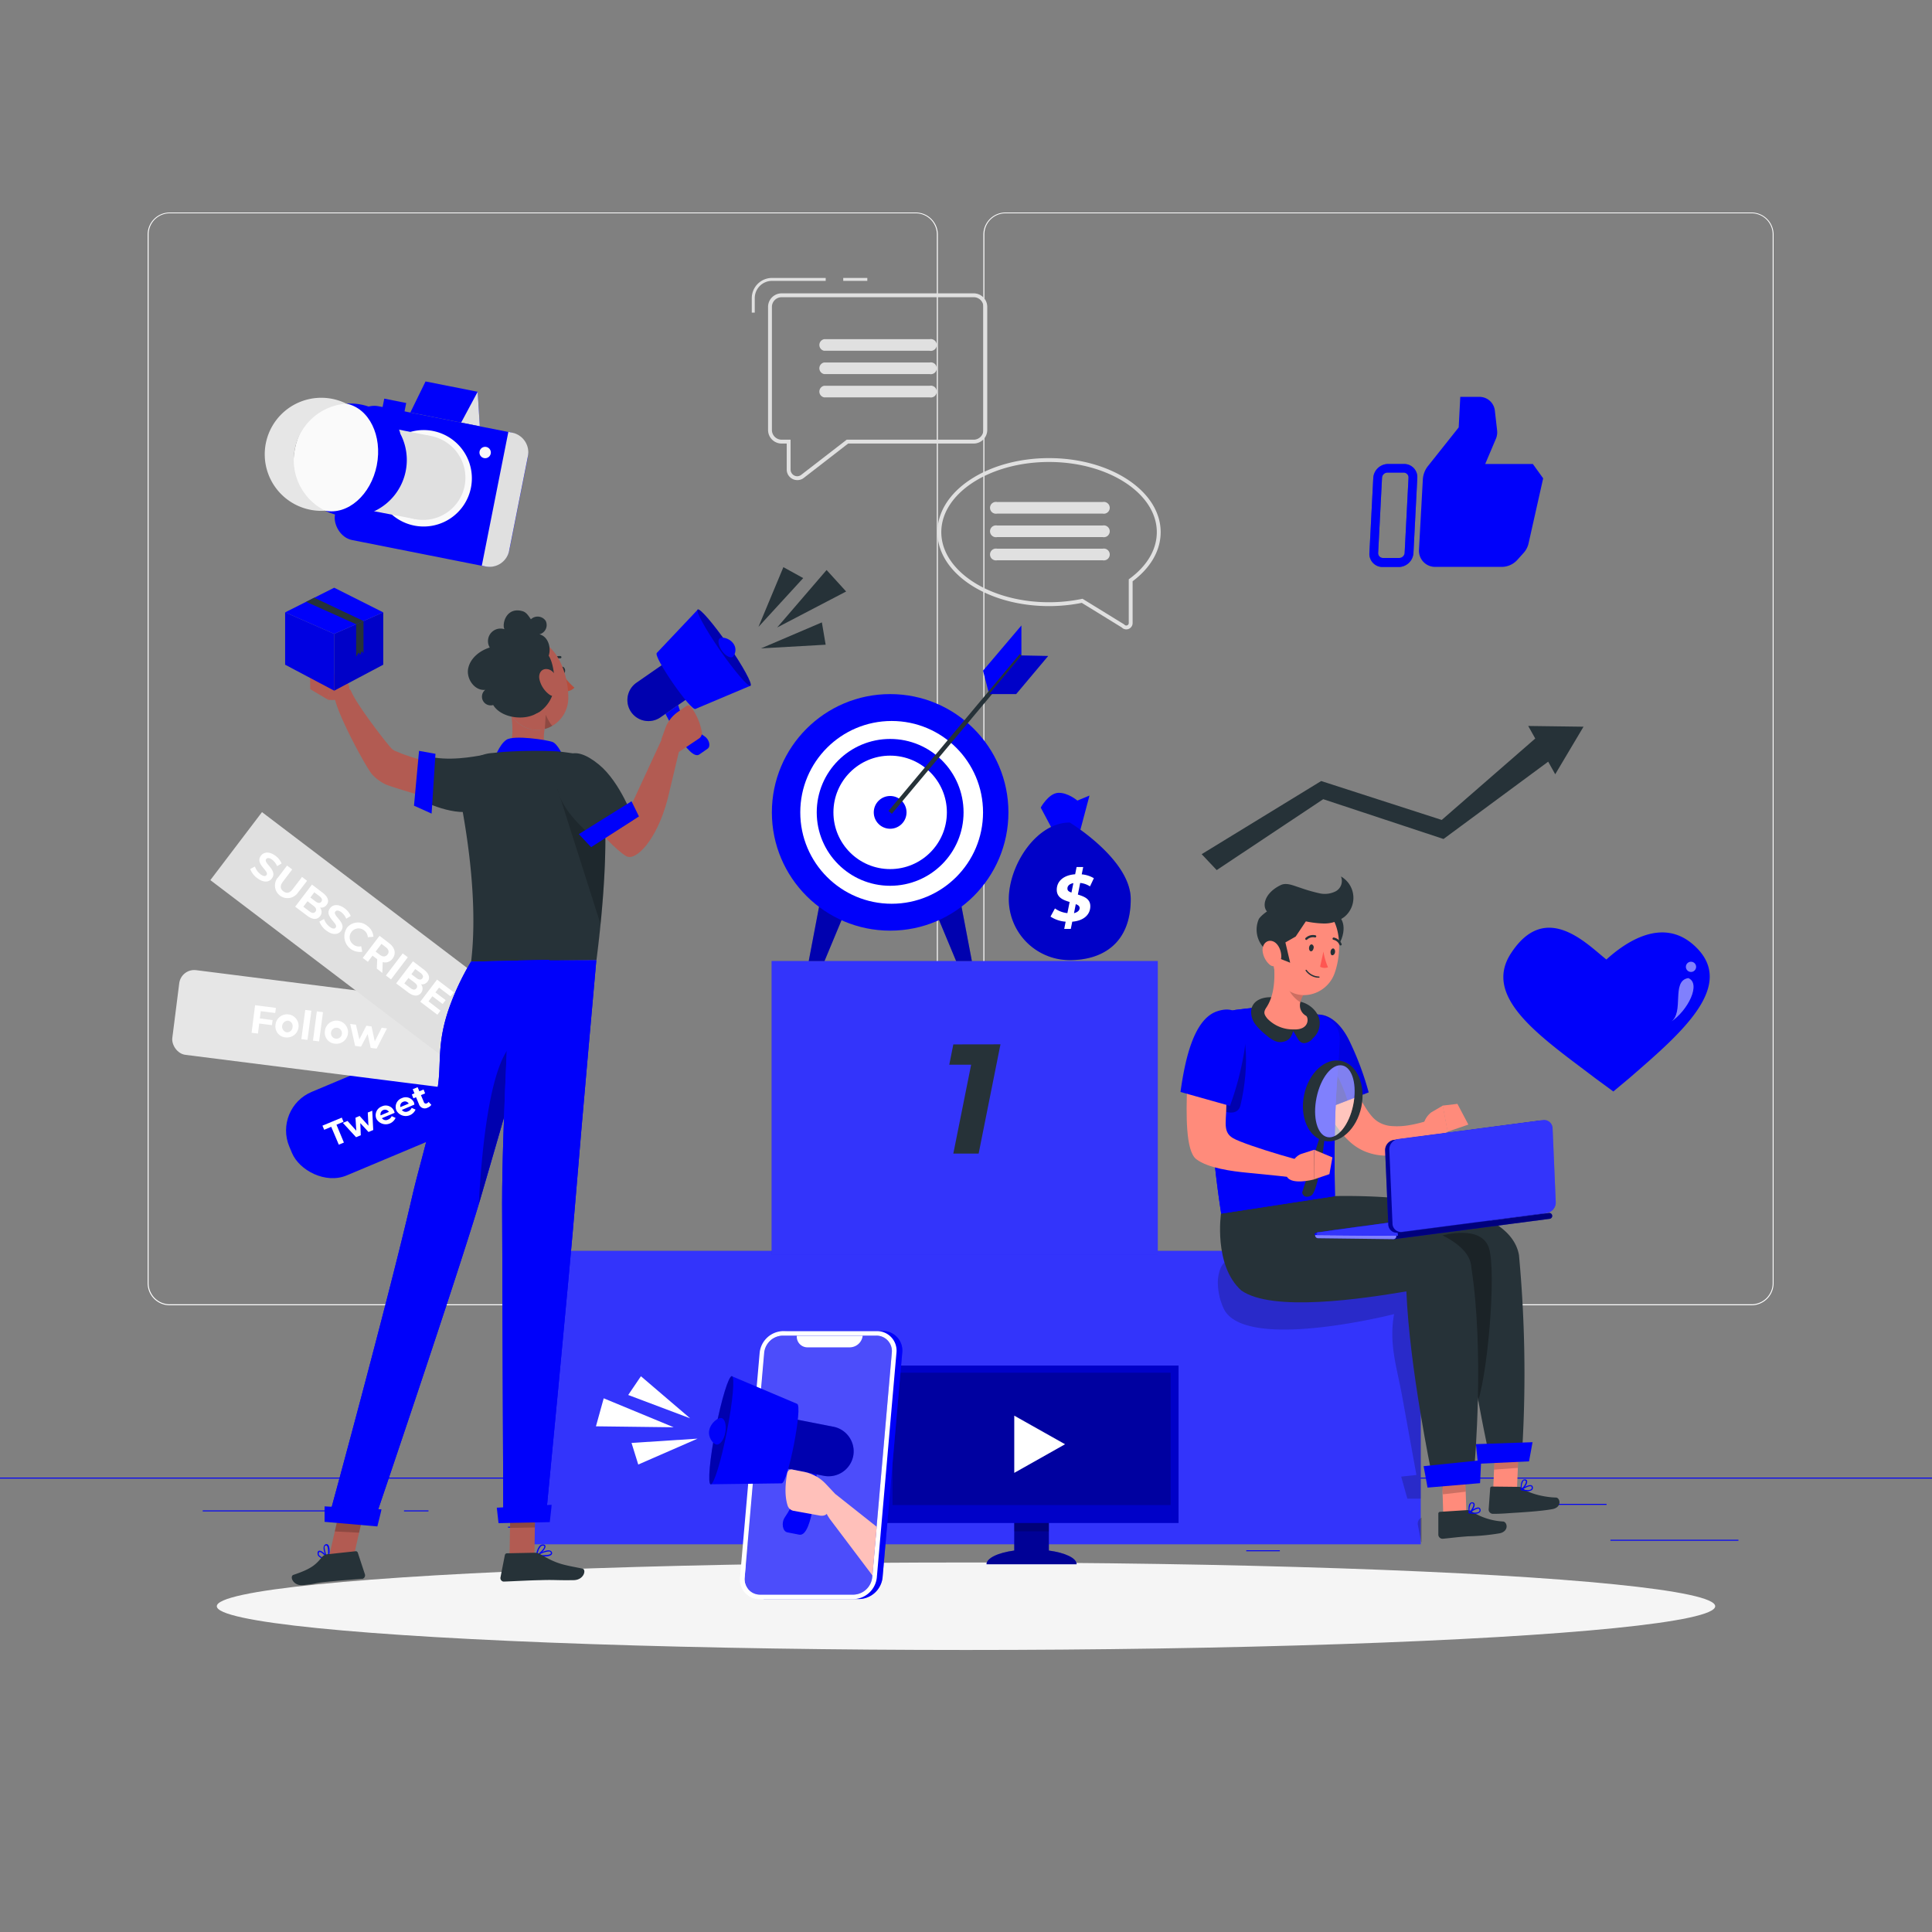 <svg xmlns="http://www.w3.org/2000/svg" viewBox="0 0 500 500"><rect x="0" y="0" width="500" height="500" fill="#808080" stroke="none"/><g id="freepik--background-complete--inject-15"><rect x="416.78" y="398.49" width="33.12" height="0.25" style="fill:#0001fa"></rect><rect x="322.53" y="401.21" width="8.69" height="0.25" style="fill:#0001fa"></rect><rect x="396.59" y="389.21" width="19.19" height="0.25" style="fill:#0001fa"></rect><rect x="52.46" y="390.89" width="43.19" height="0.25" style="fill:#0001fa"></rect><rect x="104.56" y="390.89" width="6.33" height="0.25" style="fill:#0001fa"></rect><rect x="131.47" y="395.11" width="93.68" height="0.25" style="fill:#0001fa"></rect><path d="M237,337.8H43.91a5.71,5.71,0,0,1-5.7-5.71V60.66A5.71,5.71,0,0,1,43.91,55H237a5.71,5.71,0,0,1,5.71,5.71V332.09A5.71,5.71,0,0,1,237,337.8ZM43.91,55.2a5.46,5.46,0,0,0-5.45,5.46V332.09a5.46,5.46,0,0,0,5.45,5.46H237a5.47,5.47,0,0,0,5.46-5.46V60.66A5.47,5.47,0,0,0,237,55.2Z" style="fill:#ffffff"></path><path d="M453.31,337.8H260.21a5.72,5.72,0,0,1-5.71-5.71V60.66A5.72,5.72,0,0,1,260.21,55h193.1A5.71,5.71,0,0,1,459,60.66V332.09A5.71,5.71,0,0,1,453.31,337.8ZM260.21,55.2a5.47,5.47,0,0,0-5.46,5.46V332.09a5.47,5.47,0,0,0,5.46,5.46h193.1a5.47,5.47,0,0,0,5.46-5.46V60.66a5.47,5.47,0,0,0-5.46-5.46Z" style="fill:#ffffff"></path><rect y="382.4" width="500" height="0.25" style="fill:#0001fa"></rect><path d="M413.06,279.2l4.37,3.2a.26.26,0,0,0,.11.07l4.25-3.56C435,267.44,450,254.79,438.21,244.47c-8.19-7.17-17.69-.49-22.48,3.85-5.07-4-15.74-15.42-24.72-1.56C383.52,258.31,399.13,268.59,413.06,279.2Z" style="fill:#0001fa"></path><path d="M437.56,248.9a1.32,1.32,0,1,0,.14,0Z" style="fill:#fff;opacity:0.5"></path><path d="M432.37,264.49c3.65-2.37,0-10.66,4.56-11.36C440.3,254.51,436.88,261.54,432.37,264.49Z" style="fill:#fff;opacity:0.5"></path><rect x="73.34" y="276.6" width="47.87" height="23.44" rx="10.82" transform="translate(-104.03 60.14) rotate(-22.78)" style="fill:#0001fa"></rect><path d="M85.72,291.62l-1.82.77-.45-1.07,5-2.08.45,1.07-1.82.76L89,295.69l-1.32.55Z" style="fill:#fff"></path><path d="M96.34,287.45l.25,5-1.22.51-2.12-2.3.12,3.14-1.22.51-3.41-3.71,1.2-.5,2.27,2.53L92,289.26l1.07-.45,2.28,2.52-.17-3.41Z" style="fill:#fff"></path><path d="M102.13,288l-3.3,1.39a1.27,1.27,0,0,0,1.62.35,1.6,1.6,0,0,0,.92-.88l1,.45a2.78,2.78,0,0,1-4.95.26,2.42,2.42,0,0,1,1.39-3.23,2.34,2.34,0,0,1,3.22,1.31A2.06,2.06,0,0,1,102.13,288Zm-3.63.66,2.15-.91a1.18,1.18,0,0,0-2.15.91Z" style="fill:#fff"></path><path d="M107.26,285.86,104,287.25a1.27,1.27,0,0,0,1.62.35,1.57,1.57,0,0,0,.92-.88l1,.44a2.76,2.76,0,0,1-4.94.26,2.4,2.4,0,0,1,1.39-3.22,2.34,2.34,0,0,1,3.22,1.31C107.18,285.6,107.22,285.75,107.26,285.86Zm-3.63.65,2.15-.9a1.13,1.13,0,0,0-1.45-.46A1.12,1.12,0,0,0,103.63,286.51Z" style="fill:#fff"></path><path d="M111.63,285.93a2.05,2.05,0,0,1-.92.71,1.57,1.57,0,0,1-2.29-.89l-.75-1.79-.68.28-.41-1,.68-.29-.45-1.06,1.27-.53.45,1.06,1.08-.46.41,1-1.08.46.74,1.77a.55.55,0,0,0,.79.35,1,1,0,0,0,.44-.37Z" style="fill:#fff"></path><rect x="45.18" y="255.19" width="74.63" height="22.09" rx="3.91" transform="translate(34.13 -8.26) rotate(7.22)" style="fill:#e6e6e6"></rect><path d="M67.49,261.69l-.24,1.88,3.3.42-.17,1.32-3.29-.42-.33,2.6-1.65-.21.9-7.13,5.39.69-.17,1.32Z" style="fill:#fff"></path><path d="M71.29,265.28A3,3,0,1,1,74,268.49,2.85,2.85,0,0,1,71.29,265.28Zm4.41.56a1.39,1.39,0,0,0-1.2-1.69,1.53,1.53,0,0,0-.38,3A1.39,1.39,0,0,0,75.7,265.84Z" style="fill:#fff"></path><path d="M79,261.36l1.58.2-1,7.56-1.59-.2Z" style="fill:#fff"></path><path d="M82,261.75l1.59.2-1,7.56-1.59-.2Z" style="fill:#fff"></path><path d="M84.08,266.9a3,3,0,1,1,2.66,3.21A2.84,2.84,0,0,1,84.08,266.9Zm4.41.56a1.42,1.42,0,1,0-1.59,1.34A1.39,1.39,0,0,0,88.49,267.46Z" style="fill:#fff"></path><path d="M100.15,266.16l-2.68,5.22-1.53-.19-.8-3.56-1.71,3.24-1.52-.19L90.63,265l1.49.19L93,269l1.81-3.54,1.34.17.84,3.88,1.8-3.54Z" style="fill:#fff"></path><rect x="53.5" y="230.49" width="74.64" height="22.1" transform="translate(164.62 -5.73) rotate(37.22)" style="fill:#e0e0e0"></rect><path d="M64.76,224.9l1.21-.65a4.27,4.27,0,0,0,1.44,2c.78.59,1.3.57,1.56.22.82-1.07-3.07-2.86-1.45-5,.74-1,2.14-1.19,3.76,0a4.78,4.78,0,0,1,1.6,2l-1.17.69a4.16,4.16,0,0,0-1.24-1.65c-.79-.59-1.31-.53-1.59-.17-.8,1.05,3.08,2.85,1.48,5-.72,1-2.13,1.17-3.77-.07A5.11,5.11,0,0,1,64.76,224.9Z" style="fill:#fff"></path><path d="M71.86,227.21l2.43-3.2,1.33,1-2.4,3.16c-.83,1.08-.69,1.89.11,2.5s1.61.52,2.44-.57l2.4-3.15,1.3,1L77,231.15a3.25,3.25,0,1,1-5.18-3.94Z" style="fill:#fff"></path><path d="M82.86,237.08c-.75,1-2,1-3.47-.18l-3-2.25,4.35-5.72,2.79,2.13c1.43,1.08,1.71,2.24,1,3.13a1.74,1.74,0,0,1-1.72.68A1.77,1.77,0,0,1,82.86,237.08Zm-1.53-6.15-1,1.35,1.32,1c.64.49,1.17.53,1.51.08s.16-.94-.49-1.43Zm.31,5c.36-.49.17-1-.52-1.51l-1.54-1.18-1.08,1.42,1.55,1.17C80.73,236.35,81.26,236.42,81.64,235.93Z" style="fill:#fff"></path><path d="M82.66,238.49l1.2-.65a4.23,4.23,0,0,0,1.44,2c.78.6,1.3.58,1.57.22.81-1.07-3.07-2.86-1.46-5,.74-1,2.14-1.19,3.76,0a4.7,4.7,0,0,1,1.6,2l-1.17.7a4.12,4.12,0,0,0-1.24-1.66c-.79-.59-1.31-.53-1.59-.17-.8,1.06,3.08,2.86,1.49,5-.73.95-2.14,1.17-3.78-.08A5,5,0,0,1,82.66,238.49Z" style="fill:#fff"></path><path d="M89.7,240.22a3.69,3.69,0,0,1,5.35-.6,3.75,3.75,0,0,1,1.59,2.81l-1.45.13a2.33,2.33,0,0,0-.93-1.76,2.3,2.3,0,1,0-2.78,3.66,2.26,2.26,0,0,0,2,.42l.26,1.43a4,4,0,0,1-4-6.09Z" style="fill:#fff"></path><path d="M97.52,250.67l.1-2.43-.06-.05-1.15-.87-1.21,1.59-1.33-1,4.35-5.72,2.47,1.89c1.53,1.16,1.89,2.68.91,4a2.32,2.32,0,0,1-2.55.91l-.11,2.81Zm2.28-5.58-1.08-.82-1.51,2,1.08.82c.81.62,1.5.55,2-.07S100.61,245.7,99.8,245.09Z" style="fill:#fff"></path><path d="M104.22,246.74l1.32,1-4.34,5.72-1.33-1Z" style="fill:#fff"></path><path d="M109,256.92c-.76,1-2,1-3.48-.17l-3-2.25,4.35-5.72,2.79,2.12c1.43,1.09,1.72,2.24,1,3.13a1.74,1.74,0,0,1-1.72.69A1.76,1.76,0,0,1,109,256.92Zm-1.53-6.14-1,1.34,1.32,1c.64.49,1.17.53,1.51.08s.16-.93-.49-1.43Zm.3,5c.37-.48.17-1-.52-1.51l-1.54-1.17-1.07,1.41,1.54,1.17C106.86,256.2,107.39,256.26,107.76,255.77Z" style="fill:#fff"></path><path d="M114,261.55l-.81,1.06-4.43-3.36,4.35-5.73,4.32,3.29-.81,1.06-3-2.28-.94,1.24,2.66,2-.79,1-2.65-2-1,1.32Z" style="fill:#fff"></path><path d="M206.34,124.25a2.74,2.74,0,0,1-2.74-2.73v-6.73h-1.32a3.52,3.52,0,0,1-3.51-3.51V79.41a3.51,3.51,0,0,1,3.5-3.49H252a3.5,3.5,0,0,1,3.5,3.49v31.87a3.52,3.52,0,0,1-3.51,3.51H219.5L208,123.7A2.69,2.69,0,0,1,206.34,124.25Zm-4.07-47.33a2.51,2.51,0,0,0-2.5,2.49v31.87a2.52,2.52,0,0,0,2.51,2.51h2.32v7.73a1.74,1.74,0,0,0,1.74,1.73,1.71,1.71,0,0,0,1-.35l11.79-9.11H252a2.52,2.52,0,0,0,2.51-2.51V79.41a2.5,2.5,0,0,0-2.5-2.49H202.27Z" style="fill:#e0e0e0"></path><rect x="218.23" y="71.93" width="6.23" height="0.76" style="fill:#e0e0e0"></rect><path d="M195.33,80.91h-.77V77.15a5.24,5.24,0,0,1,5.24-5.22h13.89v.76H199.8a4.47,4.47,0,0,0-4.47,4.46Z" style="fill:#e0e0e0"></path><path d="M240.6,90.78H213.28a1.53,1.53,0,0,1,0-3H240.6a1.53,1.53,0,1,1,0,3Z" style="fill:#e0e0e0"></path><path d="M240.6,96.81H213.28a1.53,1.53,0,0,1,0-3H240.6a1.53,1.53,0,1,1,0,3Z" style="fill:#e0e0e0"></path><path d="M240.6,102.84H213.28a1.53,1.53,0,0,1,0-3H240.6a1.53,1.53,0,1,1,0,3Z" style="fill:#e0e0e0"></path><path d="M258.05,132.92h27.32a1.53,1.53,0,1,0,0-3H258.05a1.53,1.53,0,1,0,0,3Z" style="fill:#e0e0e0"></path><path d="M258.05,139h27.32a1.53,1.53,0,1,0,0-3H258.05a1.53,1.53,0,1,0,0,3Z" style="fill:#e0e0e0"></path><path d="M258.05,145h27.32a1.53,1.53,0,1,0,0-3H258.05a1.53,1.53,0,1,0,0,3Z" style="fill:#e0e0e0"></path><path d="M299.88,137.72c0,4.79-2.74,9.15-7.26,12.46v11a1.14,1.14,0,0,1-2,.81l-10.56-6.5a42.37,42.37,0,0,1-8.58.87c-15.67,0-28.37-8.35-28.37-18.65s12.7-18.65,28.37-18.65S299.88,127.42,299.88,137.72Z" style="fill:none;stroke:#e0e0e0;stroke-miterlimit:10"></path><path d="M363.41,120.08H359.2a3.86,3.86,0,0,0-3.8,3.61l-1,19.44a3.4,3.4,0,0,0,3.42,3.61H362a3.86,3.86,0,0,0,3.8-3.61l1-19.44A3.4,3.4,0,0,0,363.41,120.08Zm.11,23a1.41,1.41,0,0,1-1.39,1.32h-4.21a1.24,1.24,0,0,1-1.25-1.32l1-19.44a1.41,1.41,0,0,1,1.39-1.33h4.21a1.25,1.25,0,0,1,1.25,1.33Z" style="fill:#0001fa"></path><path d="M396.7,120.08H384.37l2.75-6.48a4.29,4.29,0,0,0,.33-2.2l-.58-5.1a4,4,0,0,0-4.05-3.59h-4.9l-.41,7.9-7.95,10a6.16,6.16,0,0,0-1.33,3.46l-1,18.19a4.18,4.18,0,0,0,4.22,4.45h17.25a5.47,5.47,0,0,0,4-1.83l1.61-1.79a5.44,5.44,0,0,0,1.28-2.46l3.78-16.84Z" style="fill:#0001fa"></path><g style="opacity:0.5"><path d="M363.41,120.08H359.2a3.86,3.86,0,0,0-3.8,3.61l-1,19.44a3.4,3.4,0,0,0,3.42,3.61H362a3.86,3.86,0,0,0,3.8-3.61l1-19.44A3.4,3.4,0,0,0,363.41,120.08Zm.11,23a1.41,1.41,0,0,1-1.39,1.32h-4.21a1.24,1.24,0,0,1-1.25-1.32l1-19.44a1.41,1.41,0,0,1,1.39-1.33h4.21a1.25,1.25,0,0,1,1.25,1.33Z" style="fill:#0001fa"></path></g><polygon points="124.17 110.32 106.2 106.75 110.13 98.72 123.62 101.39 124.17 110.32" style="fill:#0001fa"></polygon><polygon points="123.62 101.39 119.35 109.36 124.17 110.32 123.62 101.39" style="fill:#e0e0e0"></polygon><rect x="88.61" y="108.18" width="46.06" height="35.3" rx="5.59" transform="translate(26.61 -19.31) rotate(11.22)" style="fill:#0001fa"></rect><path d="M128.06,112.05h1a5.19,5.19,0,0,1,5.19,5.19v24.92a5.19,5.19,0,0,1-5.19,5.19h-1a0,0,0,0,1,0,0v-35.3A0,0,0,0,1,128.06,112.05Z" transform="translate(27.75 -23.05) rotate(11.22)" style="fill:#e0e0e0"></path><path d="M121.88,126.21a12.48,12.48,0,1,1-9.81-14.67A12.48,12.48,0,0,1,121.88,126.21Z" style="fill:#fafafa"></path><path d="M120.25,125.72a10.95,10.95,0,1,1-8.61-12.86A11,11,0,0,1,120.25,125.72Z" style="fill:#e0e0e0"></path><path d="M103.27,111.2l8.37,1.66-4.26,21.47-10.75-2.06S105.31,114.57,103.27,111.2Z" style="fill:#e0e0e0"></path><rect x="99.14" y="103.71" width="5.79" height="2.55" transform="translate(22.38 -17.85) rotate(11.22)" style="fill:#0001fa"></rect><path d="M127,117.4a1.47,1.47,0,1,1-1.16-1.73A1.47,1.47,0,0,1,127,117.4Z" style="fill:#fafafa"></path><path d="M105,121.9a14.63,14.63,0,0,1-20.84,10.27,14.63,14.63,0,0,0,5.5-27.7A14.61,14.61,0,0,1,105,121.9Z" style="fill:#0001fa"></path><ellipse cx="86.9" cy="118.32" rx="14.12" ry="10.81" transform="translate(-46.06 180.54) rotate(-78.78)" style="fill:#fafafa"></ellipse><path d="M84.15,132.17a14.63,14.63,0,1,1,5.5-27.7,14.63,14.63,0,0,0-5.5,27.7Z" style="fill:#e6e6e6"></path></g><g id="freepik--Shadow--inject-15"><ellipse id="freepik--path--inject-15" cx="250" cy="415.69" rx="193.89" ry="11.32" style="fill:#f5f5f5"></ellipse></g><g id="freepik--Podium--inject-15"><rect x="137.44" y="323.73" width="230.23" height="75.92" style="fill:#0001FA"></rect><rect x="137.44" y="323.74" width="230.23" height="75.91" style="fill:#fff;opacity:0.2"></rect><rect x="199.7" y="248.72" width="99.93" height="75.92" style="fill:#0001FA"></rect><rect x="199.7" y="248.72" width="99.93" height="75.92" style="fill:#fff;opacity:0.2"></rect><path d="M258.92,270.27l-5.65,28.27h-6.55l4.61-23h-5.66l1.05-5.25Z" style="fill:#263238"></path></g><g id="freepik--character-2--inject-15"><polygon points="310.99 221.06 314.88 225.18 342.45 206.83 373.58 217.13 400.67 197.12 402.49 200.38 409.81 188.07 395.5 187.88 397.32 191.13 373.12 212.2 341.92 202.13 310.99 221.06" style="fill:#263238"></polygon><path d="M327.47,331.55l20.95-.76c-4.94-1.42-10.16-1.34-15.28-1.87a16.44,16.44,0,0,1-4.34-.9c-1.32-.51-2.51-1.32-3.82-1.86a10.38,10.38,0,0,0-5.43-.68,5,5,0,0,0-1.7.5,4.72,4.72,0,0,0-2.11,2.63,10.33,10.33,0,0,0-.56,2.94h0c0,.14,0,.29,0,.44h0a16.37,16.37,0,0,0,1.38,6.38c4.86,11.77,44.23,1.72,44.23,1.72-1.38,7.72.68,13.54,2.09,21.27l3.69,20.36-3.94.43,1.59,5.7h3.47v-56.3Z" style="opacity:0.2"></path><path d="M367.93,392.77v6.38l-.16-.19-.86-4.48a1.21,1.21,0,0,1,0-.19A1.63,1.63,0,0,1,367.93,392.77Z" style="opacity:0.2"></path><g id="freepik--Character--inject-2--inject-15"><polygon points="386.34 388.07 392.51 387.4 393.11 372.91 386.93 373.58 386.34 388.07" style="fill:#ff8b7b"></polygon><path d="M393.14,384.8l-7-.08a.44.44,0,0,0-.48.39.09.09,0,0,0,0,.05l-.4,5.5a1.12,1.12,0,0,0,1.08,1.12c2.42,0,3.44-.14,6.49-.32,1.89-.12,6.38-.42,8.94-.9s2-3,.88-3c-2.67-.05-6.76-.93-8.49-2.33A1.76,1.76,0,0,0,393.14,384.8Z" style="fill:#263238"></path><polygon points="386.93 373.59 393.11 372.91 392.82 379.89 386.65 380.35 386.93 373.59" style="opacity:0.2;isolation:isolate"></polygon><path d="M343,309.62s47-2.32,50.11,15.19a332.62,332.62,0,0,1,.89,49.51L385.28,376s-6.8-30.38-6.1-45.31c-12.95-1.42-48.21,4.86-53.71-4.79-4.49-7.87-3.65-12.76-3.65-12.76Z" style="fill:#263238"></path><polygon points="382.49 378.82 395.71 378.2 396.62 373.24 381.97 373.74 382.49 378.82" style="fill:#0001FA"></polygon><path d="M396.49,385.59a.8.8,0,0,0,.19-.78.54.54,0,0,0-.34-.41c-.76-.32-2.52.87-2.71,1a.13.13,0,0,0-.07.09.14.14,0,0,0,.11.17,7.64,7.64,0,0,0,1.65.24A1.7,1.7,0,0,0,396.49,385.59Zm-.24-.93a.24.24,0,0,1,.14.21.5.5,0,0,1-.1.51c-.3.29-1.11.32-2.22.08C394.79,385,395.83,384.5,396.25,384.66Z" style="fill:#0001FA"></path><path d="M393.8,385.63c.62-.36,1.56-1.64,1.42-2.32a.54.54,0,0,0-.51-.44.74.74,0,0,0-.64.21c-.63.6-.52,2.38-.51,2.46a.14.14,0,0,0,.08.12h.07Zm.82-2.47c.22,0,.26.12.28.21.09.44-.53,1.41-1.08,1.86a3.21,3.21,0,0,1,.43-2,.41.41,0,0,1,.32-.12Z" style="fill:#0001FA"></path><path d="M373.36,319.72s9.81-2.81,11.92,3.1S384.92,357.55,382,364s-8.29-43.26-8.29-43.26Z" style="opacity:0.3;isolation:isolate"></path><polygon points="373.54 392.77 379.53 392.61 379.07 378.07 373.08 378.22 373.54 392.77" style="fill:#ff8b7b"></polygon><path d="M379.63,390.82l-6.95.44a.46.46,0,0,0-.44.46l0,5.51a1.1,1.1,0,0,0,1.16,1c2.41-.23,3.56-.42,6.62-.64a56.15,56.15,0,0,0,8.13-.78c2.53-.58,1.9-3.06.78-3.05a17,17,0,0,1-8.24-2.71A1.72,1.72,0,0,0,379.63,390.82Z" style="fill:#263238"></path><path d="M383,391.35a.78.78,0,0,0,.13-.79.56.56,0,0,0-.36-.39c-.78-.26-2.45,1.07-2.64,1.22a.19.19,0,0,0-.05.09.14.14,0,0,0,.12.16,7.1,7.1,0,0,0,1.66.11A1.58,1.58,0,0,0,383,391.35Zm-.32-.9a.27.27,0,0,1,.18.19.53.53,0,0,1-.07.52c-.25.31-1.09.39-2.21.25C381.3,390.9,382.3,390.32,382.71,390.45Z" style="fill:#0001FA"></path><path d="M380.37,391.63c.59-.41,1.43-1.79,1.24-2.42a.54.54,0,0,0-.55-.4.73.73,0,0,0-.63.24c-.58.64-.32,2.41-.32,2.49a.14.14,0,0,0,.09.11h.06A.14.14,0,0,0,380.37,391.63Zm.64-2.56c.21,0,.28.11.29.19.13.44-.43,1.45-.94,1.94a3.12,3.12,0,0,1,.29-2,.41.41,0,0,1,.29-.15Z" style="fill:#0001FA"></path><polygon points="372.54 378.09 379.24 376.96 379.3 386.05 373.42 386.73 372.54 378.09" style="opacity:0.2;isolation:isolate"></polygon><path d="M333.78,311s46.41,3.46,47,17c3.42,22,.84,51,.84,51l-11.12,2.32s-5.71-27.15-6.53-47.11c-11.36,1.91-34.73,5.43-42.74-.25C314,327.43,316,314,316,314Z" style="fill:#263238"></path><polygon points="369.45 384.99 383.04 383.84 383.32 377.9 368.43 379.44 369.45 384.99" style="fill:#0001FA"></polygon><path d="M337,270.68c.26,1.06.5,2,.78,2.94s.57,1.87.89,2.84c.62,1.87,1.33,3.72,2.1,5.6A46.34,46.34,0,0,0,347,293a21.57,21.57,0,0,0,2.46,2.6,13.3,13.3,0,0,0,3.35,2.2,14.6,14.6,0,0,0,7.46,1.21,20.77,20.77,0,0,0,6.47-1.74,25.83,25.83,0,0,0,2.81-1.46,13.64,13.64,0,0,0,1.32-.87c.42-.33.82-.61,1.31-1l-2.4-4-1.19.36-1.25.34c-.85.21-1.68.4-2.54.54a18,18,0,0,1-4.69.24,7.64,7.64,0,0,1-3.53-1.15,7.15,7.15,0,0,1-1.27-1.06,16,16,0,0,1-1.31-1.64,29.31,29.31,0,0,1-2.41-4.26c-.76-1.54-1.43-3.16-2.07-4.83s-1.22-3.36-1.8-5.06l-.82-2.58c-.26-.85-.54-1.76-.75-2.5Z" style="fill:#ff8b7b"></path><path d="M336.13,265.48c3.74-5.08,9.72-3.45,13.3,4.34a76.72,76.72,0,0,1,4.78,12.89L340.49,288C336.6,280.68,332.28,270.7,336.13,265.48Z" style="fill:#0001FA"></path><path d="M336.13,265.48c3.74-5.08,9.72-3.45,13.3,4.34a76.72,76.72,0,0,1,4.78,12.89L340.49,288C336.6,280.68,332.28,270.7,336.13,265.48Z" style="opacity:0.1"></path><path d="M342.19,273.59c-1.17-.74-3.37,3.84-4.28,9.2.82,1.83,1.7,3.58,2.57,5.21l8.25-3.2C347.2,279.86,344.81,275.26,342.19,273.59Z" style="opacity:0.3;isolation:isolate"></path><path d="M370.4,287.88l3-1.75,1.28,6.75s-5,3.21-6.51.73l.1-1.75A5.55,5.55,0,0,1,370.4,287.88Z" style="fill:#ff8b7b"></path><polygon points="377.18 285.68 380.01 291.04 374.63 292.88 373.36 286.13 377.18 285.68" style="fill:#ff8b7b"></polygon><path d="M335.93,261.05l-7.14-.77L320,261.33a6.16,6.16,0,0,0-5.37,5.21,157.82,157.82,0,0,0-1.17,19.54c-.08,7.36,1.08,18.2,2.58,28l29.45-4.52c-.53-25.8,1.16-33.86,1.19-40.71a6.16,6.16,0,0,0-4.46-5.94Z" style="fill:#0001FA"></path><path d="M335.93,261.05l-7.14-.77L320,261.33a6.16,6.16,0,0,0-5.37,5.21,157.82,157.82,0,0,0-1.17,19.54c-.08,7.36,1.08,18.2,2.58,28l29.45-4.52c-.53-25.8,1.16-33.86,1.19-40.71a6.16,6.16,0,0,0-4.46-5.94Z" style="fill:#0001FA"></path><path d="M317.4,264c5.87-1.22,6,12.18,3.63,22.06-.69,2.86-4.09,1.78-5.24,1.08C312,284.85,310.21,268.52,317.4,264Z" style="opacity:0.3;isolation:isolate"></path><path d="M317.32,283.86c.41,5.79-1.33,8.88,1.81,10.71s21.59,7.31,22,6.54c-.84,1.42-1.66,2.64-2.5,4.07q-7.92-.93-15.85-1.68c-3.86-.37-10.09-1.16-13.18-3.5-2.8-2.12-2.62-11.81-2.38-18.79C309.64,279.7,317.32,283.86,317.32,283.86Z" style="fill:#ff8b7b"></path><path d="M315,261.72c6-2,8.45,2.81,6.87,11.2a75.23,75.23,0,0,1-3.56,13.28l-12.8-3.6C306.66,274.38,308.89,263.74,315,261.72Z" style="fill:#0001FA"></path><path d="M323.82,261.4a5.25,5.25,0,0,0,1,3.61,15.79,15.79,0,0,0,2.69,2.73c1.24,1.06,2.7,2.19,4.31,1.92s2.31-1,2.85-2.81c1.34,2,1.44,3,2.84,3.12a3.15,3.15,0,0,0,2.3-1.31,5.07,5.07,0,0,0,1.72-3.47c.25-2.61-1.94-5-4.42-5.79a30.8,30.8,0,0,0-7.77-1.29C327.07,257.92,324.2,258.73,323.82,261.4Z" style="fill:#263238"></path><path d="M329.63,248.72l3.32,3.61,4.53,4.9a5.39,5.39,0,0,0-.84,1.82,3.07,3.07,0,0,0,1.33,3.82c.68.29,1.12,3.76-3.27,3.54a9.13,9.13,0,0,1-6.71-2.8c-.84-1.06-1.07-1.63-.28-2.83C330,257.38,330,252.55,329.63,248.72Z" style="fill:#ff8b7b"></path><path d="M336.39,256l-2.87-3.56c0,.11-.06.23-.1.35a10.54,10.54,0,0,0-.22,1.58c-.11,1.81,1.66,4.07,3.34,5l.12-.37a6.85,6.85,0,0,1,.76-1.73.2.2,0,0,1,.08-.08Z" style="opacity:0.2;isolation:isolate"></path><path d="M340.38,247.63c2.65-5.17,2.09-8.1,4.64-10.85,1.37-.61,3.77,1.92,2.17,6.22S340.38,247.63,340.38,247.63Z" style="fill:#263238"></path><path d="M329.71,241.89c-.31,6-.75,9.49,1.93,12.8,4,5,11.7,3,13.77-2.86,1.86-5.23,2-14.16-3.58-17.06a8.32,8.32,0,0,0-11.21,3.62A8.2,8.2,0,0,0,329.71,241.89Z" style="fill:#ff8b7b"></path><path d="M329,247.22l4.89,1.93-1.23-5.25,2.66-1.52,3.25-4.86s-7-2.06-9.13-2.34c-.74-.1-3.31,1.9-3.69,2.74a6.88,6.88,0,0,0,1.13,7.16A15.31,15.31,0,0,0,329,247.22Z" style="fill:#263238"></path><path d="M331.45,229.06c1.54-.75,3.41.19,5.05.69a41.9,41.9,0,0,0,4.92,1.42,6.2,6.2,0,0,0,4.31-.53,3.05,3.05,0,0,0,1.31-3.81,6.36,6.36,0,0,1,.88,10.46,8.62,8.62,0,0,1-5.33,1.71,25.54,25.54,0,0,1-5.63-.78c-2.47-.53-6-.61-8.3-1.74S326.75,231.33,331.45,229.06Z" style="fill:#263238"></path><path d="M326.77,246.2a5.5,5.5,0,0,0,1.82,3.45c1.32,1.12,2.84-.2,3-1.9.1-1.52-.73-3.71-2.29-4.18S326.57,244.54,326.77,246.2Z" style="fill:#ff8b7b"></path><path d="M338.79,245.19c-.07.5.12.95.45,1s.6-.29.71-.78a.81.81,0,0,0-.44-1C339.18,244.35,338.87,244.7,338.79,245.19Z" style="fill:#263238"></path><path d="M344.35,246.23c-.08.5.12,1,.44,1s.64-.29.72-.77-.13-.95-.45-1S344.42,245.74,344.35,246.23Z" style="fill:#263238"></path><path d="M342.51,246.27a16.14,16.14,0,0,0,1.18,4.06,2.41,2.41,0,0,1-2.05-.14Z" style="fill:#ff5652"></path><path d="M340.76,253a4.28,4.28,0,0,1-2.87-1.79.15.15,0,0,1,.05-.2.15.15,0,0,1,.2,0,4.11,4.11,0,0,0,3.21,1.71.15.15,0,0,1,.15.14.15.15,0,0,1-.14.16h0A5.41,5.41,0,0,1,340.76,253Z" style="fill:#263238"></path><path d="M338,243.25a.5.5,0,0,1-.12-.08.3.3,0,0,1,0-.42,2.79,2.79,0,0,1,2.55-.7.29.29,0,0,1,.21.35h0a.29.29,0,0,1-.37.2,2.26,2.26,0,0,0-2,.57A.28.28,0,0,1,338,243.25Z" style="fill:#263238"></path><path d="M344.87,243a.32.32,0,0,1,0-.14.3.3,0,0,1,.36-.22,2.8,2.8,0,0,1,2,1.7.3.3,0,0,1-.56.19,2.23,2.23,0,0,0-1.61-1.32A.3.3,0,0,1,344.87,243Z" style="fill:#263238"></path></g><path d="M360.9,320.68l40.15-5.25a.76.76,0,0,0,.66-.85h0a.77.77,0,0,0-.85-.66l-40.16,5.25a.77.77,0,0,0-.65.86h0A.75.75,0,0,0,360.9,320.68Z" style="fill:#0001FA"></path><path d="M360.9,320.68l40.15-5.25a.76.76,0,0,0,.66-.85h0a.77.77,0,0,0-.85-.66l-40.16,5.25a.77.77,0,0,0-.65.86h0A.75.75,0,0,0,360.9,320.68Z" style="opacity:0.5"></path><path d="M341.11,320.45l19.48.24a.75.75,0,0,0,.77-.75h0a.76.76,0,0,0-.75-.77l-19.48-.24a.77.77,0,0,0-.77.75h0A.75.75,0,0,0,341.11,320.45Z" style="fill:#0001FA"></path><path d="M341.11,320.45l19.48.24a.75.75,0,0,0,.77-.75h0a.76.76,0,0,0-.75-.77l-19.48-.24a.77.77,0,0,0-.77.75h0A.75.75,0,0,0,341.11,320.45Z" style="fill:#fff;opacity:0.5"></path><path d="M361.81,319.8l-21.45-.17s-.72-.42.72-.7,20.06-2.74,20.06-2.74Z" style="fill:#0001FA"></path><path d="M361.81,319.8l-20.94-.23s-.72-.43.72-.7,19.55-2.68,19.55-2.68Z" style="fill:#0001FA"></path><path d="M361.81,319.8l-20.94-.23s-.72-.43.72-.7,19.55-2.68,19.55-2.68Z" style="fill:#fff;opacity:0.2"></path><path d="M361.8,319l37.44-4.9a2.71,2.71,0,0,0,2.3-2.74l-.82-19.18a2.2,2.2,0,0,0-2.51-2.11L360.77,295a2.71,2.71,0,0,0-2.3,2.75l.82,19.17A2.19,2.19,0,0,0,361.8,319Z" style="fill:#0001FA"></path><path d="M361.8,319l37.44-4.9a2.71,2.71,0,0,0,2.3-2.74l-.82-19.18a2.2,2.2,0,0,0-2.51-2.11L360.77,295a2.71,2.71,0,0,0-2.3,2.75l.82,19.17A2.19,2.19,0,0,0,361.8,319Z" style="opacity:0.4"></path><path d="M362.89,318.8l37.44-4.89a2.72,2.72,0,0,0,2.3-2.75L401.81,292a2.2,2.2,0,0,0-2.51-2.12l-37.44,4.9a2.7,2.7,0,0,0-2.3,2.74l.82,19.18A2.19,2.19,0,0,0,362.89,318.8Z" style="fill:#0001FA"></path><path d="M362.89,318.8l37.44-4.89a2.72,2.72,0,0,0,2.3-2.75L401.81,292a2.2,2.2,0,0,0-2.51-2.12l-37.44,4.9a2.7,2.7,0,0,0-2.3,2.74l.82,19.18A2.19,2.19,0,0,0,362.89,318.8Z" style="fill:#fff;opacity:0.2"></path><path d="M347.06,274.56c-4.09-.86-8.37,3.09-9.56,8.8s1.16,11.05,5.25,11.9,8.38-3.09,9.57-8.81S351.16,275.41,347.06,274.56Zm-3.53,19.73c-2.61-.54-3.86-5.13-2.8-10.25s4-8.83,6.66-8.29,3.87,5.14,2.81,10.26S346.15,294.83,343.53,294.29Z" style="fill:#263238"></path><path d="M350.19,286c-1.06,5.12-4,8.83-6.65,8.28s-3.87-5.13-2.81-10.25,4-8.83,6.66-8.29S351.26,280.89,350.19,286Z" style="fill:#fff;opacity:0.5"></path><path d="M341.39,294.78,337,308.62s.23,1.71,2.24.86,3.48-14.22,3.48-14.22Z" style="fill:#263238"></path><path d="M337,298.56l3.09-1,0,7.67s-6.71,1.81-7.23-1.29l.81-1.7C334.33,300.75,335.32,299,337,298.56Z" style="fill:#ff8b7b"></path><polygon points="344.83 299.53 344.05 303.86 340.06 305.22 340.1 297.55 344.83 299.53" style="fill:#ff8b7b"></polygon><polygon points="375.76 259.82 375.73 259.83 375.69 259.82 375.73 259.81 375.76 259.82" style="fill:#f0f0f0"></polygon></g><g id="freepik--character-1--inject-15"><g id="freepik--group--inject-15"><path d="M145.48,172.55c.31-.06.65.27.75.74s-.06.93-.38,1-.65-.27-.75-.75S145.16,172.61,145.48,172.55Z" style="fill:#263238"></path><path d="M146.46,178.88a2.82,2.82,0,0,0,2.2-.92,17.2,17.2,0,0,1-3.16-3.6Z" style="fill:#b74d3c"></path><path d="M143,171.2a2.28,2.28,0,0,1,1.91-.83h.1a.29.29,0,1,0,0-.58,2.83,2.83,0,0,0-2.42,1,.32.32,0,0,0-.07.19.31.31,0,0,0,.29.3A.36.36,0,0,0,143,171.2Z" style="fill:#263238"></path><path d="M139.81,200.38c-8.24.09-9.5-4.39-9.5-4.39,2.45-2.4,2.57-6.8,2.05-10.72a8.73,8.73,0,0,0,2.45,2.34,7.48,7.48,0,0,0,6,1.08.17.17,0,0,0,.1,0,2,2,0,0,0,0,.24c-.49,3.14-.05,6.5,3.24,7.49C144.14,196.39,148.89,200.28,139.81,200.38Z" style="fill:#b25b52"></path><path d="M141.17,187.5c-.09.38-.17.76-.23,1.16a.17.17,0,0,1-.1,0,7.48,7.48,0,0,1-6-1.08,8.73,8.73,0,0,1-2.45-2.34c-.13-1-.31-2-.49-2.86l9,4.91Z" style="fill:#b25b52"></path><path d="M127.8,196.74s1.3-4,3.27-5.29,10.59.05,11.94.58,2.72,3.64,2.72,3.64Z" style="fill:#0001FA"></path><path d="M123.27,209.46a4.6,4.6,0,0,0,1.84-9l0,0c-3.7-.8-7.51-1.74-11.22-2.69s-5-1-8.49-2.22c-.89-.29-1.75-.63-2.6-1l-.47-.18a1,1,0,0,1-.22-.09,4,4,0,0,1-.64-.44c-1.17-1.07-9-11.26-10.49-14.72l-.05-.11a2.29,2.29,0,0,0-4.38,1.2c.47,4.2,8.17,18.38,9.74,20.19a12.2,12.2,0,0,0,1.65,1.48A11.1,11.1,0,0,0,99.8,203c1,.47,7.66,2.47,11.62,3.62s7.81,2.09,11.89,2.86Z" style="fill:#b25b52"></path><path d="M90.39,177.89l0,.8a1.86,1.86,0,0,1-1.1,1.84,9,9,0,0,1-4.44.56l1.23-6.9,3.39,2.2A1.92,1.92,0,0,1,90.39,177.89Z" style="fill:#b25b52"></path><polygon points="86.11 174.17 84.88 181.07 80.29 178.36 80.19 172.13 86.11 174.17" style="fill:#b25b52"></polygon><path d="M124.7,195.46c-1.77.26-8.77,1.76-14.58.12l-.38,11.87s10.09,5,14.66,1.39S131.84,198.72,124.7,195.46Z" style="fill:#263238"></path><polygon points="111.7 210.56 107.14 208.51 108.45 194.32 112.7 195.09 111.7 210.56" style="fill:#0001FA"></polygon><path d="M148.42,195c-1.33-.22-2.83-.42-4.35-.55a122,122,0,0,0-13.79.15l-3,.29c-4.8.35-9.63,4.52-8.67,9.24,5.33,26,3.81,40.48,3.32,44.71l32.43-.35c3.36-26.7,2.43-40.16,1.12-46.7A8.59,8.59,0,0,0,148.42,195Z" style="fill:#263238"></path><path d="M155.4,239.1l-1,9.42c2.07-16.72,2.49-28.24,2.19-36.13l-12.32-8.23C149.8,221.61,151.61,227.12,155.4,239.1Z" style="opacity:0.2;isolation:isolate"></path><path d="M147.07,180.77a8.34,8.34,0,0,1-4,7H143a6.75,6.75,0,0,1-2,.86.17.17,0,0,1-.1,0,7.48,7.48,0,0,1-6-1.08,8.73,8.73,0,0,1-2.45-2.34c-1.62-2.21-2.29-5.17-3.45-9.33a8.39,8.39,0,0,1-.2-3.76,8.23,8.23,0,0,1,9.56-6.63C144.53,166.66,147.2,175.21,147.07,180.77Z" style="fill:#b25b52"></path><path d="M143,187.8a6.75,6.75,0,0,1-2,.86s.23-3.67.23-3.67S142.54,187.81,143,187.8Z" style="opacity:0.2"></path><path d="M143.47,177.6a9.1,9.1,0,0,1-3.68,6.52,2.49,2.49,0,0,1-.88.43c-1,.24-2-.66-2.51-1.63a9.89,9.89,0,0,1-.8-4.07c-.12-3.29.29-6.89,2.6-9.23a3.12,3.12,0,0,1,2-1.06C143.14,168.45,143.68,175.72,143.47,177.6Z" style="fill:#263238"></path><path d="M130.55,162.84a3.24,3.24,0,0,0-3.8,4.74c-2.61.81-5.07,2.77-5.59,5.45s1.7,5.81,4.42,5.5a2.26,2.26,0,0,0,2.06,3.93c2.12,3.52,8.72,4.29,11.91,1.69.75-.61.21-1.25.37-2.2a2.24,2.24,0,0,0-1.17-2.43l.69-2.39-2-2.24c1.82-1.41,3.73-2.93,4.52-5.09s-.12-5.11-2.36-5.64a2.47,2.47,0,0,0,1.62-3.49,2.52,2.52,0,0,0-3.82-.4c-.63-.87-1.14-1.82-2.21-2.11C131,157,129.85,161.5,130.55,162.84Z" style="fill:#263238"></path><path d="M142,173.24c1.74.51,2.64,3.06,2.71,4.69.09,1.79-1.11,2.92-2.67,1.72a6.76,6.76,0,0,1-2.39-3.66C139.19,174.24,140.24,172.74,142,173.24Z" style="fill:#b25b52"></path><path d="M138.92,402.66a.15.15,0,0,1-.13-.12.16.16,0,0,1,.07-.16c.12-.05,2.34-1.38,3.42-1.11a.75.75,0,0,1,.5.35.56.56,0,0,1,0,.66c-.26.38-1,.51-1.88.53A11.16,11.16,0,0,1,138.92,402.66Zm3-1.14a6.83,6.83,0,0,0-2.52.88c1.21.14,2.84.1,3.13-.32.06-.06.1-.15,0-.34a.45.45,0,0,0-.31-.21.93.93,0,0,0-.29,0Z" style="fill:#0001FA"></path><path d="M138.86,402.63a.18.18,0,0,1-.08-.14,4.14,4.14,0,0,1,.94-2.5,1.13,1.13,0,0,1,.86-.27c.42,0,.57.24.58.41.14.75-1.36,2.15-2.14,2.51H139A.18.18,0,0,1,138.86,402.63Zm1.62-2.62a.8.8,0,0,0-.53.23,3.61,3.61,0,0,0-.81,2c.79-.5,1.8-1.61,1.72-2.05,0,0,0-.17-.31-.17h-.08Z" style="fill:#0001FA"></path><polygon points="132.13 387.79 138.54 387.67 138.31 402.5 131.86 402.63 132.13 387.79" style="fill:#b25b52"></polygon><path d="M139.82,402.23c4.44,2.6,5.8,2.7,10.89,3.71,1.11.22.47,2.92-2.19,3-4.39.08-4.86-.12-8.6,0-3.21.06-6.89.28-9.44.37l-.23,0a.93.93,0,0,1-.72-1.11l1.13-5.76a.57.57,0,0,1,.54-.45l7.05-.14A3,3,0,0,1,139.82,402.23Z" style="fill:#263238"></path><polygon points="132.12 387.8 131.99 395.42 138.43 395.3 138.54 387.68 132.12 387.8" style="opacity:0.2;isolation:isolate"></polygon><path d="M85.08,403.63a.15.15,0,0,1-.28,0c-.06-.11-1.34-2.34-1-3.41a.8.8,0,0,1,.35-.49.59.59,0,0,1,.68,0c.37.26.48,1,.48,1.88A11.07,11.07,0,0,1,85.08,403.63Zm-1.07-3a6.77,6.77,0,0,0,.8,2.51c.17-1.2.16-2.82-.26-3.12,0-.06-.14-.1-.33,0a.44.44,0,0,0-.22.31,1,1,0,0,0,0,.29Z" style="fill:#0001FA"></path><path d="M85.07,403.69a.14.14,0,0,1-.14.06,4.06,4.06,0,0,1-2.48-1,1.05,1.05,0,0,1-.26-.85c0-.42.25-.57.42-.57.74-.13,2.13,1.39,2.48,2.16v.06A.14.14,0,0,1,85.07,403.69Zm-2.61-1.64a.87.87,0,0,0,.22.53,3.56,3.56,0,0,0,2,.82c-.48-.79-1.57-1.82-2-1.74,0,0-.17,0-.17.3v.09Z" style="fill:#0001FA"></path><polygon points="88.41 388.61 94.67 388.93 91.29 403.95 84.98 403.63 88.41 388.61" style="fill:#b25b52"></polygon><path d="M83.46,402.83c-1.69,2-2.58,3.09-7.51,4.74-1.09.36-.11,2.95,2.54,2.66,4.37-.47,2-.41,5.68-.82,3.19-.34,6.87-.59,9.41-.82a.8.8,0,0,0,.26,0,.94.94,0,0,0,.59-1.19l-1.83-5.56a.55.55,0,0,0-.59-.38l-7,.75A2.2,2.2,0,0,0,83.46,402.83Z" style="fill:#263238"></path><polygon points="88.4 388.62 86.65 396.33 92.93 396.66 94.67 388.93 88.4 388.62" style="opacity:0.2;isolation:isolate"></polygon><path d="M121.9,248.87a66.67,66.67,0,0,0-5.69,12.07c-3.24,9.37-1.92,14.21-2.94,20.52-1.79,11.13-4.64,19.69-6.59,28.14-6.08,26.45-21.36,82.32-21.36,82.32l11.36,2.25s22.08-65,27.64-83.94c5-17.05,17.85-61.82,17.85-61.82Z" style="fill:#0001FA"></path><path d="M121.9,248.87a66.67,66.67,0,0,0-5.69,12.07c-3.24,9.37-1.92,14.21-2.94,20.52-1.79,11.13-4.64,19.69-6.59,28.14-6.08,26.45-21.36,82.32-21.36,82.32l11.36,2.25s22.08-65,27.64-83.94c5-17.05,17.85-61.82,17.85-61.82Z" style="fill:#0001FA"></path><path d="M84,389.85l0,4,13.66,1.19s1.11-4.42,1.06-4.42Z" style="fill:#0001FA"></path><path d="M136.23,269c-4,14.06-9.17,31.85-11.91,41.18-.13.45-.27.92-.41,1.42.83-15.52,3.33-41.54,11.09-42.66A2.84,2.84,0,0,1,136.23,269Z" style="opacity:0.3;isolation:isolate"></path><path d="M132.33,248.6s-2.42,42.74-2.38,62.93c.05,18.81.31,82.45.31,82.45l10.91-.21s6.3-64.92,7.83-84.06c1.46-18.12,5.33-61.19,5.33-61.19Z" style="fill:#0001FA"></path><path d="M132.33,248.6s-2.42,42.74-2.38,62.93c.05,18.81.31,82.45.31,82.45l10.91-.21s6.3-64.92,7.83-84.06c1.46-18.12,5.33-61.19,5.33-61.19Z" style="fill:#0001FA"></path><path d="M128.57,390.19l.45,4,13.26-.26s.53-4.49.48-4.49Z" style="fill:#0001FA"></path><path d="M172.22,184.74l3.31-2.29c.76,3.6,4.18,6.41,6.78,8.08,1.24.8,1.7,2.62.82,3.23l-2.15,1.5C178.37,197.06,172.22,184.74,172.22,184.74Z" style="fill:#0001FA"></path><path d="M170.91,185.65l7.58-5.26a5.45,5.45,0,0,0,1.38-7.57h0a5.47,5.47,0,0,0-7.58-1.38l-7.58,5.26a5.45,5.45,0,0,0-1.37,7.57h0A5.45,5.45,0,0,0,170.91,185.65Z" style="fill:#0001FA"></path><path d="M170.91,185.65l7.58-5.26a5.45,5.45,0,0,0,1.38-7.57h0a5.47,5.47,0,0,0-7.58-1.38l-7.58,5.26a5.45,5.45,0,0,0-1.37,7.57h0A5.45,5.45,0,0,0,170.91,185.65Z" style="opacity:0.3"></path><path d="M194.23,177.46l-14.22,6c-1.12.78-11.18-13.73-10-14.51l10.6-11.21Z" style="fill:#0001FA"></path><path d="M186.36,168.32c3.78,5.44,7.3,9.54,7.87,9.14s-2-5.13-5.8-10.58-7.3-9.54-7.87-9.14S182.59,162.87,186.36,168.32Z" style="fill:#0001FA"></path><path d="M186.36,168.32c3.78,5.44,7.3,9.54,7.87,9.14s-2-5.13-5.8-10.58-7.3-9.54-7.87-9.14S182.59,162.87,186.36,168.32Z" style="opacity:0.3"></path><path d="M189.79,166.55c-.92-1.33-2.86-1.8-3.49-1.36s-.4,1.88.52,3.21,2.19,2,2.82,1.61A2.74,2.74,0,0,0,189.79,166.55Z" style="fill:#0001FA"></path><path d="M171.16,191.34l1-2.82a8.88,8.88,0,0,1,3.3-4.29l2.12-1.47a.92.92,0,0,1,1.27.23,15.29,15.29,0,0,1,2.8,6.56,1.71,1.71,0,0,1-.7,1.54l-4.56,3.06c-.72.56-1.57.84-2.22.2Z" style="fill:#b25b52"></path><path d="M176.27,192.16,173,205.88c-.1.45-.22.88-.33,1.31-2.76,10.24-8.08,15.68-10.52,14.42s-7.81-7.26-7.81-7.26l6.07-4.79,1.74,1.46,9.5-20.52,1.35-2.86S177.26,187.61,176.27,192.16Z" style="fill:#b25b52"></path><path d="M173,205.88l-.31,1.32h0C172.77,206.76,172.89,206.33,173,205.88Z" style="fill:#b25b52"></path><path d="M155,197.87c5.56,4.55,9,14.23,9,14.23l-9,5.71s-11.8-8.37-10.88-16.32C144.78,195.4,148.13,192.23,155,197.87Z" style="fill:#263238"></path><polygon points="149.8 215.87 152.98 219.25 165.36 211.29 163.44 207.37 149.8 215.87" style="fill:#0001FA"></polygon></g><polygon points="196.29 162.24 202.74 146.78 207.87 149.61 196.29 162.24" style="fill:#263238"></polygon><polygon points="196.95 167.8 213.68 166.85 212.7 161.07 196.95 167.8" style="fill:#263238"></polygon><polygon points="201.13 162.39 213.92 147.52 218.98 153.08 201.13 162.39" style="fill:#263238"></polygon><polygon points="73.79 158.48 73.79 172.02 86.49 178.74 86.49 164.05 73.79 158.48" style="fill:#0001FA"></polygon><polygon points="73.79 158.48 73.79 172.02 86.49 178.74 86.49 164.05 73.79 158.48" style="opacity:0.1"></polygon><polygon points="99.18 158.48 99.18 172.02 86.49 178.74 86.49 164.05 99.18 158.48" style="fill:#0001FA"></polygon><polygon points="99.18 158.48 99.18 172.02 86.49 178.74 86.49 164.05 99.18 158.48" style="opacity:0.2"></polygon><polygon points="73.79 158.48 86.49 164.05 99.18 158.48 86.49 152.1 73.79 158.48" style="fill:#0001FA"></polygon><polygon points="92.17 161.55 92.17 169.96 92.83 168.86 93.23 169.45 93.65 168.5 94.07 169.09 94.07 160.72 92.17 161.55" style="fill:#263238"></polygon><polygon points="92.17 161.55 79.23 155.75 81.32 154.69 94.07 160.72 92.17 161.55" style="fill:#263238"></polygon></g><g id="freepik--Device--inject-15"><path d="M278.63,404.83H255.31c0-1.59,3-3,7.18-3.55v-10h8.95v10C275.66,401.85,278.63,403.23,278.63,404.83Z" style="fill:#0001FA"></path><path d="M278.63,404.83H255.31c0-1.59,3-3,7.18-3.55v-10h8.95v10C275.66,401.85,278.63,403.23,278.63,404.83Z" style="opacity:0.4"></path><rect x="229.23" y="353.4" width="75.78" height="40.75" style="fill:#0001FA"></rect><rect x="229.23" y="353.4" width="75.78" height="40.75" style="opacity:0.2"></rect><rect x="230.99" y="355.26" width="71.96" height="34.25" style="opacity:0.2"></rect><rect x="262.49" y="394.15" width="8.95" height="2.16" style="opacity:0.2"></rect><polygon points="262.49 366.37 262.49 381.18 275.64 373.77 262.49 366.37" style="fill:#fff"></polygon><path d="M224.58,347.67a2.09,2.09,0,0,1-2,1.88h-13.3a1.68,1.68,0,0,1-1.71-1.88l.17-2h17.06Z" style="fill:#0001FA"></path><path d="M198.1,350.06,193,408.23a5.05,5.05,0,0,0,5.11,5.6h24.21a6.24,6.24,0,0,0,6.09-5.6l5.09-58.17a5.05,5.05,0,0,0-5.11-5.6H204.18A6.24,6.24,0,0,0,198.1,350.06Z" style="fill:#0001FA"></path><g style="opacity:0.4"><path d="M224.58,347.67a2.09,2.09,0,0,1-2,1.88h-13.3a1.68,1.68,0,0,1-1.71-1.88l.17-2h17.06Z"></path><path d="M198.1,350.06,193,408.23a5.05,5.05,0,0,0,5.11,5.6h24.21a6.24,6.24,0,0,0,6.09-5.6l5.09-58.17a5.05,5.05,0,0,0-5.11-5.6H204.18A6.24,6.24,0,0,0,198.1,350.06Z" style="fill:#0001FA"></path></g><path d="M202.59,345.66H226.8a4,4,0,0,1,4,4.43l-5.08,58.17a5,5,0,0,1-4.82,4.43H196.72a4,4,0,0,1-4-4.43l5.09-58.17A4.93,4.93,0,0,1,202.59,345.66Z" style="fill:#0001FA"></path><path d="M202.59,345.66H226.8a4,4,0,0,1,4,4.43l-5.08,58.17a5,5,0,0,1-4.82,4.43H196.72a4,4,0,0,1-4-4.43l5.09-58.17A4.93,4.93,0,0,1,202.59,345.66Z" style="fill:#fff;opacity:0.3"></path><path d="M196.6,350.09l-5.09,58.17a5.06,5.06,0,0,0,5.11,5.6h24.21a6.25,6.25,0,0,0,6.09-5.6L232,350.09a5.05,5.05,0,0,0-5.11-5.6H202.69A6.24,6.24,0,0,0,196.6,350.09Zm1.17,0a4.93,4.93,0,0,1,4.82-4.43H226.8a4,4,0,0,1,4,4.43l-5.08,58.17a5,5,0,0,1-4.82,4.43H196.72a4,4,0,0,1-4-4.43Z" style="fill:#fff"></path><path d="M223.26,345.69h0a3.39,3.39,0,0,1-3.31,3H209a2.75,2.75,0,0,1-2.78-3h17.06Z" style="fill:#fff"></path><path d="M211.35,381.57l-4.69-.92c.89,4.28-1.5,9-3.53,12-1,1.46-.6,3.67.64,3.92l3.06.6C210.53,397.92,211.35,381.57,211.35,381.57Z" style="fill:#0001FA"></path><path d="M213.21,381.94l-10.76-2.11a6.49,6.49,0,0,1-5.1-7.6h0a6.48,6.48,0,0,1,7.59-5.1l10.76,2.11a6.49,6.49,0,0,1,5.11,7.59h0A6.5,6.5,0,0,1,213.21,381.94Z" style="fill:#0001FA"></path><path d="M213.21,381.94l-10.76-2.11a6.49,6.49,0,0,1-5.1-7.6h0a6.48,6.48,0,0,1,7.59-5.1l10.76,2.11a6.49,6.49,0,0,1,5.11,7.59h0A6.5,6.5,0,0,1,213.21,381.94Z" style="opacity:0.3"></path><path d="M183.92,384.13l18.34-.24c1.59.31,5.63-20.28,4-20.59l-16.89-7.15Z" style="fill:#0001FA"></path><path d="M188.13,370.43c-1.51,7.72-3.4,13.86-4.21,13.7s-.24-6.55,1.28-14.28,3.4-13.86,4.21-13.7S189.65,362.7,188.13,370.43Z" style="fill:#0001FA"></path><path d="M188.13,370.43c-1.51,7.72-3.4,13.86-4.21,13.7s-.24-6.55,1.28-14.28,3.4-13.86,4.21-13.7S189.65,362.7,188.13,370.43Z" style="opacity:0.3"></path><path d="M183.55,370.14c.37-1.89,2.26-3.32,3.16-3.15s1.33,1.85,1,3.74-1.4,3.28-2.3,3.11S183.18,372,183.55,370.14Z" style="fill:#0001FA"></path><path d="M216.14,386.61,213.68,384a10.63,10.63,0,0,0-5.64-3.1l-3-.59a1.1,1.1,0,0,0-1.28.85c-.36,1.79-.89,5.49.08,8.48a2,2,0,0,0,1.49,1.35l6.43,1.16c1.05.26,2.11.16,2.51-.85Z" style="fill:#ffc0ba"></path><path d="M214.73,393.08l11.07,14.67,1.1-12.61-10.76-8.53S211.47,388.61,214.73,393.08Z" style="fill:#ffc0ba"></path><polygon points="178.61 367.06 165.87 356.17 162.58 361.02 178.61 367.06" style="fill:#fff"></polygon><polygon points="180.53 372.32 165.18 379.02 163.44 373.43 180.53 372.32" style="fill:#fff"></polygon><polygon points="174.36 369.38 156.24 361.88 154.23 369.13 174.36 369.38" style="fill:#fff"></polygon></g><g id="freepik--Target--inject-15"><path d="M212.56,231.58l-3.26,17.14h4.08L219.09,235S218.68,230.76,212.56,231.58Z" style="fill:#0001FA"></path><path d="M248.26,231.58l3.26,17.14h-4.08L241.73,235S242.14,230.76,248.26,231.58Z" style="fill:#0001FA"></path><path d="M212.56,231.58l-3.26,17.14h4.08L219.09,235S218.68,230.76,212.56,231.58Z" style="opacity:0.3"></path><path d="M248.26,231.58l3.26,17.14h-4.08L241.73,235S242.14,230.76,248.26,231.58Z" style="opacity:0.3"></path><circle cx="230.37" cy="210.24" r="30.61" style="fill:#0001FA"></circle><circle cx="230.76" cy="210.24" r="23.65" style="fill:#fff"></circle><circle cx="230.37" cy="210.24" r="19" style="fill:#0001FA"></circle><circle cx="230.37" cy="210.24" r="14.68" style="fill:#fff"></circle><circle cx="230.37" cy="210.24" r="4.24" style="fill:#0001FA"></circle><polygon points="264.34 161.87 264.34 169.63 255.99 179.63 255.98 179.63 254.41 173.57 264.34 161.87" style="fill:#0001FA"></polygon><rect x="220.89" y="189.36" width="52.94" height="1.14" transform="translate(-57.05 257.72) rotate(-50.07)" style="fill:#263238"></rect><polygon points="271.26 169.77 262.98 179.63 255.99 179.63 264.34 169.63 271.26 169.77" style="fill:#0001FA"></polygon><polygon points="271.26 169.77 262.98 179.63 255.99 179.63 264.34 169.63 271.26 169.77" style="opacity:0.2"></polygon></g><g id="freepik--Money--inject-15"><path d="M272,214l-2.66-5s2-3.67,4.49-3.81,5,2,5,2l3.13-1.3-2.35,8.84S275.35,218.25,272,214Z" style="fill:#0001FA"></path><path d="M292.63,232.7c0,11.22-7.06,15.78-15.77,15.78a15.78,15.78,0,0,1-15.78-15.78c0-8.71,7.06-19.83,15.78-19.83C276.86,212.87,292.63,222.43,292.63,232.7Z" style="fill:#0001FA"></path><path d="M292.63,232.7c0,11.22-7.06,15.78-15.77,15.78a15.78,15.78,0,0,1-15.78-15.78c0-8.71,7.06-19.83,15.78-19.83C276.86,212.87,292.63,222.43,292.63,232.7Z" style="opacity:0.2"></path><path d="M282.17,234.53c0,2.26-1.82,3.78-4.67,4l-.38,1.87h-1.7l.37-1.87a8.16,8.16,0,0,1-3.92-1.32l1.15-2.11a6.54,6.54,0,0,0,3.22,1.21l.58-2.88c-1.59-.48-3.33-1.11-3.33-3.17,0-2.27,1.86-3.8,4.76-4l.37-1.87h1.71l-.38,1.89a7.45,7.45,0,0,1,3.14,1l-1,2.12a5.57,5.57,0,0,0-2.54-.89l-.6,3C280.48,232,282.17,232.56,282.17,234.53ZM277.29,231l.5-2.45c-1,.19-1.52.71-1.54,1.36S276.68,230.76,277.29,231Zm2.12,4c0-.5-.39-.8-1-1l-.46,2.33C278.88,236.09,279.41,235.62,279.41,235Z" style="fill:#fff"></path></g></svg>